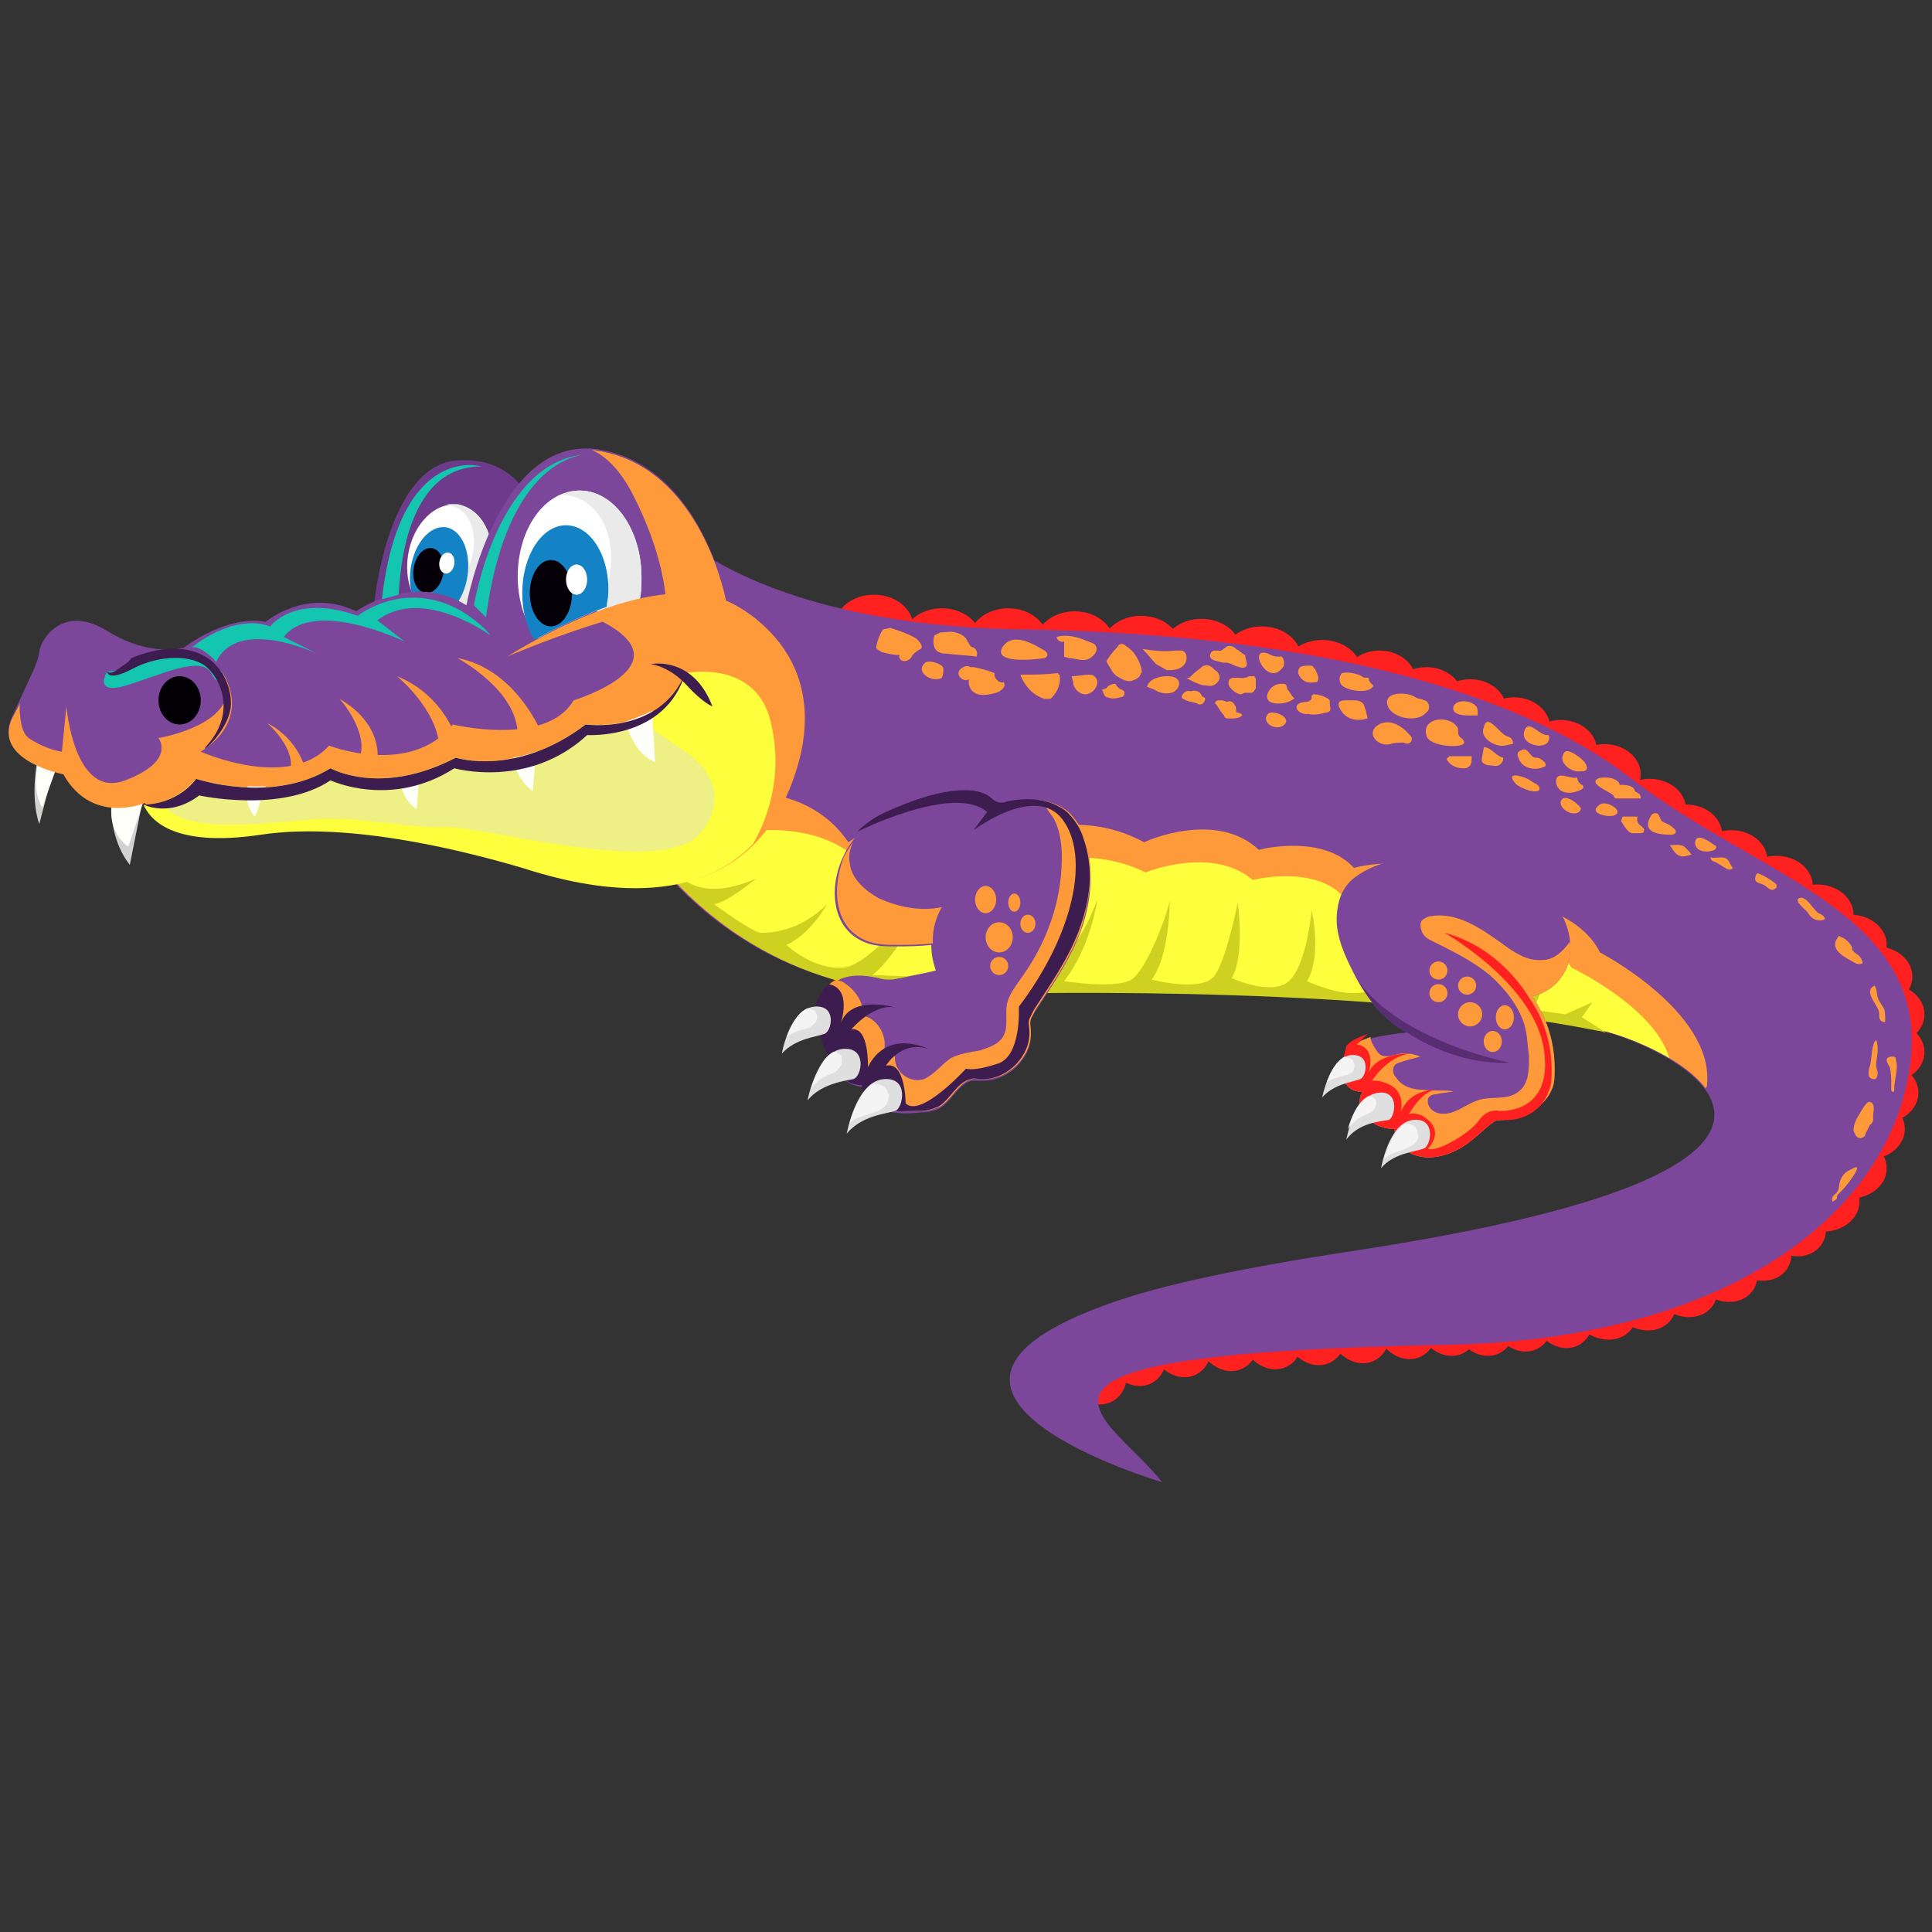 <svg xmlns="http://www.w3.org/2000/svg" viewBox="0 0 128 128" id="crocodile"><rect x="0" y="0" width="128" height="128" fill="#333333" stroke="none"/><g fill="#ff9a3a" class="color296d30 svgShape"><ellipse cx="57.9" cy="41.5" rx="2.6" ry="2.1" fill="#ff2020" class="color000000 svgShape"></ellipse><ellipse cx="62.4" cy="42.4" rx="2.6" ry="2.1" fill="#ff2020" class="color000000 svgShape"></ellipse><ellipse cx="66.8" cy="42.4" rx="2.6" ry="2.1" fill="#ff2020" class="color000000 svgShape"></ellipse><ellipse cx="71.2" cy="42.6" rx="2.6" ry="2.1" fill="#ff2020" class="color000000 svgShape"></ellipse><ellipse cx="75.6" cy="42.9" rx="2.6" ry="2.1" fill="#ff2020" class="color000000 svgShape"></ellipse><ellipse cx="79.6" cy="43.1" rx="2.6" ry="2.1" fill="#ff2020" class="color000000 svgShape"></ellipse><ellipse cx="83.6" cy="43.6" rx="2.6" ry="2.1" fill="#ff2020" class="color000000 svgShape"></ellipse><ellipse cx="87.6" cy="44.5" rx="2.6" ry="2.1" fill="#ff2020" class="color000000 svgShape"></ellipse><ellipse cx="91.4" cy="45.1" rx="2.4" ry="2" fill="#ff2020" class="color000000 svgShape"></ellipse><ellipse cx="94.5" cy="46.2" rx="2.4" ry="2" fill="#ff2020" class="color000000 svgShape"></ellipse><ellipse cx="97.4" cy="47" rx="2.4" ry="2" fill="#ff2020" class="color000000 svgShape"></ellipse><ellipse cx="100.3" cy="48.2" rx="2.4" ry="2" fill="#ff2020" class="color000000 svgShape"></ellipse><ellipse cx="103.4" cy="49.7" rx="2.4" ry="2" fill="#ff2020" class="color000000 svgShape"></ellipse><ellipse cx="106.3" cy="51.3" rx="2.4" ry="2" fill="#ff2020" class="color000000 svgShape"></ellipse><ellipse cx="109.3" cy="53.6" rx="2.4" ry="2" fill="#ff2020" class="color000000 svgShape"></ellipse><ellipse cx="111.7" cy="55.3" rx="2.4" ry="2" fill="#ff2020" class="color000000 svgShape"></ellipse><ellipse cx="114.7" cy="57" rx="2.4" ry="2" fill="#ff2020" class="color000000 svgShape"></ellipse><ellipse cx="117.7" cy="58.7" rx="2.4" ry="2" fill="#ff2020" class="color000000 svgShape"></ellipse><ellipse cx="120.4" cy="60.6" rx="2.4" ry="2" fill="#ff2020" class="color000000 svgShape"></ellipse><ellipse cx="122.6" cy="62.6" rx="2.4" ry="2" fill="#ff2020" class="color000000 svgShape"></ellipse><ellipse cx="124.3" cy="64.7" rx="2.4" ry="2" fill="#ff2020" class="color000000 svgShape"></ellipse><ellipse cx="125.1" cy="67.2" rx="2.4" ry="2" fill="#ff2020" class="color000000 svgShape"></ellipse><ellipse cx="125.1" cy="69.7" rx="2.4" ry="2" fill="#ff2020" class="color000000 svgShape"></ellipse><ellipse cx="124.7" cy="72.4" rx="2.4" ry="2" fill="#ff2020" class="color000000 svgShape"></ellipse><ellipse cx="123.8" cy="74.8" rx="2.4" ry="2" fill="#ff2020" class="color000000 svgShape"></ellipse><ellipse cx="122.6" cy="77.4" rx="2.4" ry="2" fill="#ff2020" class="color000000 svgShape"></ellipse><ellipse cx="120.8" cy="79.6" rx="2.4" ry="2" fill="#ff2020" class="color000000 svgShape"></ellipse><ellipse cx="118.7" cy="81.1" rx="2" ry="2.4" transform="rotate(-53.453 118.687 81.082)" fill="#ff2020" class="color000000 svgShape"></ellipse><ellipse cx="116.4" cy="82.7" rx="2" ry="2.4" transform="rotate(-53.453 116.413 82.679)" fill="#ff2020" class="color000000 svgShape"></ellipse><ellipse cx="114.2" cy="84.1" rx="2" ry="2.4" transform="rotate(-53.453 114.193 84.127)" fill="#ff2020" class="color000000 svgShape"></ellipse><ellipse cx="111.5" cy="85.1" rx="2" ry="2.4" transform="rotate(-53.453 111.523 85.086)" fill="#ff2020" class="color000000 svgShape"></ellipse><ellipse cx="108.8" cy="86" rx="2" ry="2.4" transform="rotate(-53.453 108.79 86.005)" fill="#ff2020" class="color000000 svgShape"></ellipse><ellipse cx="106.2" cy="86.6" rx="2" ry="2.4" transform="rotate(-53.453 106.192 86.628)" fill="#ff2020" class="color000000 svgShape"></ellipse><ellipse cx="103.5" cy="87" rx="2" ry="2.4" transform="rotate(-24.892 103.453 86.995)" fill="#ff2020" class="color000000 svgShape"></ellipse><ellipse cx="100.8" cy="87.2" rx="2" ry="2.4" transform="rotate(-24.892 100.818 87.226)" fill="#ff2020" class="color000000 svgShape"></ellipse><ellipse cx="98.3" cy="87.5" rx="2" ry="2.4" transform="rotate(-24.892 98.286 87.53)" fill="#ff2020" class="color000000 svgShape"></ellipse><ellipse cx="95.9" cy="87.5" rx="2" ry="2.4" transform="rotate(-24.892 95.885 87.53)" fill="#ff2020" class="color000000 svgShape"></ellipse><ellipse cx="93.1" cy="87.7" rx="2" ry="2.4" transform="rotate(-24.892 93.126 87.694)" fill="#ff2020" class="color000000 svgShape"></ellipse><ellipse cx="90" cy="88" rx="2" ry="2.4" transform="rotate(-24.892 89.968 87.973)" fill="#ff2020" class="color000000 svgShape"></ellipse><ellipse cx="87.1" cy="88.1" rx="2" ry="2.4" transform="rotate(-24.892 87.12 88.145)" fill="#ff2020" class="color000000 svgShape"></ellipse><ellipse cx="84.2" cy="88.4" rx="2" ry="2.4" transform="rotate(-24.892 84.17 88.374)" fill="#ff2020" class="color000000 svgShape"></ellipse><ellipse cx="81.3" cy="88.5" rx="2" ry="2.4" transform="rotate(-24.892 81.301 88.532)" fill="#ff2020" class="color000000 svgShape"></ellipse><ellipse cx="78.2" cy="88.9" rx="2" ry="2.4" transform="rotate(-24.892 78.216 88.933)" fill="#ff2020" class="color000000 svgShape"></ellipse><ellipse cx="75.2" cy="89.5" rx="2" ry="2.4" transform="rotate(-24.892 75.193 89.468)" fill="#ff2020" class="color000000 svgShape"></ellipse><ellipse cx="72.6" cy="90.7" rx="2" ry="2.4" transform="rotate(-24.892 72.625 90.72)" fill="#ff2020" class="color000000 svgShape"></ellipse></g><path fill="#7c469b" d="M44.7 35.2s5.8 6.3 23.3 6.5c17.5.3 32 3.6 40.1 9.9s19.5 8.8 18.5 18.5c-1 9.8-11.4 18.6-30.7 19-32.3.6-22.5 4.5-18.9 9.1 0 0-20.1-5.9-3.6-11.8 3.5-1.3 9.5-2.5 16.1-3.5 38.4-5.8 20.4-13.9 16.2-14.7-14.5-2.8-35.9-2.6-42.7-2.4-7.8.3-15.4-2.8-20.7-10.2-5.2-7.4 2.4-20.4 2.4-20.4z" class="color499b46 svgShape"></path><path fill="#ff9a3a" d="M105.8 68.2c1.7.3 5.6 1.8 7.2 3.9.1-.1.1-.2.1-.3.4-4.8-7.1-8.7-7.1-8.7-1.9-3.8-8.5-3.7-8.5-3.7-2.9-3.3-7.8-1.9-7.8-1.9-2.1-2.3-6.3-1.2-6.3-1.2-2.9-2.7-7.6-.5-7.6-.5-4.8-2.6-9.4 0-9.4 0-5.7-3.3-10.2 0-10.2 0-3.1-4.6-9.4-3.1-9.4-3.1l-5.8-.2c.3 1.1.8 2.1 1.4 3.1 5.3 7.4 12.9 10.5 20.7 10.2 6.8-.2 28.2-.4 42.7 2.4z" class="color296d30 svgShape"></path><path fill="#fdff3d" d="M105.8 68.2c1.1.2 3.1.9 4.8 1.9-1-3.4-6.5-6-6.5-6-1.8-3.3-7.9-3.2-7.9-3.2-2.7-2.8-7.3-1.6-7.3-1.6-2-2-5.9-1-5.9-1-2.7-2.3-7.1-.5-7.1-.5-4.5-2.2-8.8 0-8.8 0-5.3-2.8-9.5 0-9.5 0-2.9-3.9-8.8-2.6-8.8-2.6l-6.6-.1c.1.2.2.3.3.5 5.3 7.4 12.9 10.5 20.7 10.2 6.7-.2 28.1-.4 42.6 2.4z" class="colordfe672 svgShape"></path><path fill="#cfd121" d="m104.8 67.4.7-1-1.8.8-2.1-.3.8-2-1.9 1.7-5.7-.8-1.4-4.8s-.9 3.3-2.3 4.4-4.5-.4-4.5-.4c1-1.7.3-4.7.3-4.7s-.3 3.4-1.4 4.6c-1.1 1.2-3.9-.1-3.9-.1.9-1.5.4-5 .4-5s-.7 3.6-1.5 4.8c-.8 1.2-4.2.3-4.2.3 1.2-1.6 1.2-5.2 1.2-5.2-.3 1.3-1.5 4.3-2.4 5.1s-4.6.2-4.6.2c1.8-2.3 2.2-5.4 2.2-5.4-1.7 4.6-4.3 5.4-4.3 5.4l-10.6-.4c2-1.6 3.8-5.8 3.8-5.8s-3.7 5.1-5.7 5.3c-2 .2-3.8-1.5-3.8-1.5 1.6-.7 2.7-2.7 2.7-2.7-1.9 1.9-3.9 1.9-4.4 1.9s-3.1-1.9-3.1-1.9c.9-.1 2.8-1.7 2.8-1.7-5.2 2.3-6.1-1.9-6.1-1.9l-.7.4c5.3 6.7 12.5 9.4 19.9 9.2 6.8-.2 28.2-.5 42.7 2.4.2 0 .3.1.5.1l-1.6-1z" class="colorb3d121 svgShape"></path><path fill="#d1d1cf" d="M2.5 50.2c-.2 1.1-.4 2.9.1 4.4l1.1-4.2c-.4 0-.8-.1-1.2-.2zM7.4 52.9c-.1 1.2.1 3 1.2 4.4l.9-4.5c-.7.1-1.4.1-2.1.1z" class="colorcfcfd1 svgShape"></path><path fill="#fffffa" d="M2.5 50.6c-.1.7-.3 1.9.3 2.9l1-2.8c-.5 0-.9 0-1.3-.1zM7.4 53.3c-.1.8 0 2 1.1 2.8l1-3c-.7.1-1.4.2-2.1.2z" class="colorfafbff svgShape"></path><path fill="#6e3a8c" d="M24.8 39.9s.9-9.1 5.5-9.4 5.3 4 5.3 4l-3.8 7.3-7-1.9z" class="color3e8c3a svgShape"></path><ellipse cx="29.8" cy="37.2" fill="#ffffff" rx="3.8" ry="2.8" transform="rotate(-81.338 29.805 37.204)" class="colorffffff svgShape"></ellipse><path fill="#eaeaea" d="M30.3 33.4h-.8c.3 0 .6.2.9.3 1.3.9 1.3 3 .2 4.7-.7 1-1.6 1.7-2.5 1.9.3.3.7.5 1.2.6 1.5.2 3-1.3 3.3-3.4.2-2-.7-3.8-2.3-4.1z" class="coloreaeaea svgShape"></path><ellipse cx="29.1" cy="37.9" fill="#1483c5" rx="3" ry="1.9" transform="rotate(-81.338 29.096 37.906)" class="color158ee8 svgShape"></ellipse><ellipse cx="28.4" cy="37.8" fill="#050008" rx="1.5" ry="1" transform="rotate(-81.338 28.395 37.804)" class="color000800 svgShape"></ellipse><ellipse cx="29.6" cy="37.3" fill="#ffffff" rx=".7" ry=".5" transform="rotate(-81.338 29.605 37.3)" class="colorffffff svgShape"></ellipse><path fill="#7c469b" d="M30.9 40.1s2.1-11.5 8.9-10.3c6.7 1.2 8.3 9.9 8.3 9.9s8 3.2 4.2 12.5-14.2 6.2-17.6 5.1c-3.4-1.1-11.3-3.1-17.3-2.2-6 .9-7.5-1.2-7.8-2 0 0-3.6 1.5-5.4-1.9 0 0-4.7-1-3.4-3.7C2 44.8 2.5 44 2.6 43.2c.1-.9 1.6-3.2 4.5-1.4s5.1 1.1 5.1 1.1 2.8-2.2 5.4-1.7c0 0 2.7-2.3 6-.7.1-.1 3.8-2.6 7.3-.4z" class="color499b46 svgShape"></path><path fill="#ff9a3a" d="M48.1 39.8c-4.8-1.2-9 1-9 1 7.1 3.1-1.1 5.6-1.1 5.6-1.8 3.1-8 1.6-8 1.6-2.8 3.5-8.2 1.4-8.2 1.4-2.7 3-8.5.4-8.5.4 3.6-2.3 1.4-5.3 1.4-5.3 1.8 3.4-4.2 4.4-4.2 4.4s1.2 1.5-2.2 2.8-3.9-4.9-3.9-4.9l-.3 3s-1-.1-2.2-.9c-.5-.4-.6-1.3-.6-2.3-.1.3-.3.6-.5 1-1.3 2.8 3.4 3.7 3.4 3.7 1.9 3.4 5.4 1.9 5.4 1.9.4.9 1.8 2.9 7.8 2s13.9 1.2 17.3 2.2c3.4 1.1 13.8 4.2 17.6-5.1 3.8-9.3-4.2-12.5-4.2-12.5z" class="color296d30 svgShape"></path><ellipse cx="11.9" cy="46.4" fill="#030005" rx="1.4" ry="1.6" class="color000500 svgShape"></ellipse><path fill="#ffffff" d="M38.4 32.5c-2.3 0-4.1 2.5-4.1 5.7 0 1.6.5 3.1 1.3 4.1 2.7-1.5 5-2.3 6.8-2.7.1-.5.1-.9.1-1.4 0-3.1-1.8-5.7-4.1-5.7z" class="colorffffff svgShape"></path><path fill="#eaeaea" d="M38.4 32.5c-.4 0-.8.1-1.2.3.5 0 .9.1 1.3.3 2 1 2.6 4.1 1.3 6.9l-.3.6c1.1-.4 2-.7 2.9-.9.1-.5.1-.9.1-1.4 0-3.2-1.8-5.8-4.1-5.8z" class="coloreaeaea svgShape"></path><path fill="#1483c5" d="M37.5 34.8c-1.6 0-2.9 2-2.9 4.5 0 1.2.3 2.3.8 3.1 1.8-1 3.4-1.7 4.8-2.2 0-.3.1-.6.1-.9.1-2.5-1.2-4.5-2.8-4.5z" class="color158ee8 svgShape"></path><ellipse cx="36.5" cy="39.3" fill="#050008" rx="1.4" ry="2.2" class="color000800 svgShape"></ellipse><ellipse cx="38.2" cy="38.4" fill="#ffffff" rx=".7" ry="1" class="colorffffff svgShape"></ellipse><path fill="#fdff3d" d="M45.4 44.6c-1.7 4.1-6.6 3.4-6.6 3.4-4.6 3.5-8.6 2.2-8.6 2.2-5 2.6-8.3.7-8.3.7-3.9 2.4-8.9.7-8.9.7-1.4 1.8-3.5 1.7-3.5 1.7.4.9 1.8 2.9 7.8 2s13.9 1.2 17.3 2.2c2.8.9 10.7 3.2 15.3-1.6 1.2-2.1 1.9-4.9 1.2-7.9-.9-4.4-5.7-3.4-5.7-3.4z" class="colordfe672 svgShape"></path><path fill="#ff9a3a" d="M35.8 48.4s-1.7-4.1-5.5-4.8c0 0 4 2.1 4 5.1l1.5-.3zM30.3 49.1s-.8-3-4-4.3c0 0 2.7 2.2 2.8 4.7l1.2-.4zM25 50.3s.4-2.3-2.5-4c0 0 2 2.2 1.3 4H25zM20.2 50.9s-.4-1.9-2.5-3c0 0 2 1.7 1.5 3.3l1-.3z" class="color296d30 svgShape"></path><path fill="#14c5af" d="M7.1 44.5s-1 1.6 1.3.9c2.3-.7 4.9-2 5.6-.8.6 1.2.7-.1.7-.1s-2.5-2.1-4.5-1c-2 1-3.1 1-3.1 1z" class="color69ba65 svgShape"></path><path fill="#3d1d4f" d="M13.7 49.4c-.7.8 1.6-1 1.6-2.8 0-1.1-.5-2.2-1.4-2.9-1.5-1.1-3.5-.8-5.2-.1-.1.2-.4.4-.7.6s-.6.5-.9.3c0 0 0 .7 1.7-.2s4-1 5 0 1.7 3.1-.1 5.1z" class="color1d4f22 svgShape"></path><path fill="#14c5af" d="M12.7 42.9s2.7-2.3 5.2-1.4c0 0 1.6-2.2 5.8-.7 0 0 3.1-2.5 6.9-.3 0 0 1.3.8 1.9 1.6 0 0-4.5-3.3-7.5-1l1.8 1.4s-6-2.9-8-.3l2.2 1.1s-5.3-2.5-6.7.6c.1-.1-1.1-1.2-1.6-1zM31.4 40.1s1.6-9.9 7.7-10c0 0-5.4-.4-6.9 10.8l-.8-.8z" class="color69ba65 svgShape"></path><path fill="#14c5af" d="M31.9 30.9s-5.4-1.6-6.6 8.8l1.1-.3c.1-.1 0-8.5 5.5-8.5z" class="color69ba65 svgShape"></path><path fill="#ff9a3a" d="M50.2 41.1c-1.1-.9-2.1-1.3-2.1-1.3s-1.6-8.7-8.3-9.9c-.2 0-.4-.1-.6-.1.9.4 1.9 1.3 2.8 3.1 2.7 5.4 2.1 8.5 2.1 8.5l6.1-.3z" class="color296d30 svgShape"></path><path fill="#ff9a3a" d="M48.1 39.8s-4.4-2.5-14.5 3.7c0 0 9.4-4.1 14.5-3.7z" class="color296d30 svgShape"></path><path fill="#eeef84" d="m45.4 49.8-3.2-2.2c-1.7.6-3.4.4-3.4.4-4.6 3.5-8.6 2.2-8.6 2.2-5 2.6-8.3.7-8.3.7-3.9 2.4-8.9.7-8.9.7-.7.8-1.5 1.3-2.2 1.5.9 2.3 6.9 1.4 9.7 1.2 3.1-.3 6.5.6 9 .5s14.4 3.4 16.9.4c2.6-3.2-1-5.4-1-5.4z" class="colorecef84 svgShape"></path><path fill="#fffffa" d="M16.4 52.1c-.1.5-.1 1.4.5 2l.7-2h-1.2zM27.6 53.6l.2-2.4c-.5.1-.9.2-1.3.3 0 .5.2 1.5 1.1 2.1zM35.3 52.4l.2-2.6c-.5.2-1 .3-1.5.4.1.6.4 1.6 1.3 2.2zM43.4 50.5l-.2-3.4c-.6.3-1.2.5-1.7.7.1.7.6 2.1 1.9 2.7z" class="colorfafbff svgShape"></path><path fill="#3d1d4f" d="M47.2 46.8c-1.3-3.4-4.1-2.8-4.1-2.8s1.2.1 2.4 1.4c1.1 1.2 1.7 1.4 1.7 1.4z" class="color1d4f22 svgShape"></path><path fill="#3d1d4f" d="M45.4 44.6c-1.7 4.1-6.6 3.4-6.6 3.4-4.6 3.5-8.6 2.2-8.6 2.2-5 2.6-8.3.7-8.3.7-3.9 2.4-8.9.7-8.9.7-1.4 1.8-3.5 1.7-3.5 1.7s1.7.9 3.7-.6c0 0 5.4 1.2 8.7-1 0 0 4 1.9 8.2-.8 0 0 4.9 1.4 8.8-2.2.1 0 5.2.3 6.5-4.1z" class="color1d4f22 svgShape"></path><path fill="#7c469b" d="M92.4 57c-.9.2-1.8.5-2.6 1.1-.7.5-1.1 1.3-1.2 2.2-.2 1.3.3 2.6.9 3.8.8 1.7 2 3.4 3.7 4.3-.8.1-1.6.2-2.4.4-.6.2-1.1.4-1.5.8-.2.2-.3.4-.3.7-.1.5-.1 1 .1 1.4s.7.7 1.2.6c-.4.5-.2 1.4.3 1.8.5.5 1.2.7 1.8.7 0 .9.7 1.6 1.6 1.8s1.7 0 2.5-.4 1.4-1 2.1-1.6c.1-.1.3-.2.4-.3.2-.1.4-.1.6-.1 1.3-.1 2.7-.8 3.2-2 .2-.4.2-.9.2-1.4 0-1.7-.5-3.4-1.5-4.8 1.1-.2 2.1-1.1 2.4-2.2.3-1.1.1-2.3-.5-3.3-2.3-3.3-7.3-4.3-11-3.5z" class="color499b46 svgShape"></path><path fill="#ff9a3a" d="M102.2 63.6c-1 .1-1.9-.5-2.7-1.1-1.4-1-3-2.1-4.7-1.8-.2 0-.3.1-.5.2-.3.2-.2.7 0 1s.5.4.9.6c1.2.6 2.4 1.2 3.5 2.1 1 .9 1.9 2 2.3 3.3.2.7.2 1.4.3 2.1 0 .9 0 1.9-.8 2.4-.7.5-1.7.2-2.6.5-.6.2-1.1.6-1.7.8-.6.2-1.4.1-1.6-.6v-.3c.1-.2.3-.3.5-.3.4-.1.8-.1 1.2-.2-.7-.1-1.3 0-2-.1-.7 0-1.4-.2-1.8-.8-.2-.2-.3-.6-.1-.8.1-.2.4-.2.6-.3.4-.1.7-.2 1.1-.3-.5-.2-1.1-.3-1.7-.1-.5.1-.9.2-1.2-.3-.2-.3-.4-.6-.4-.9-.5.2-1.1.4-1.4.8-.3.3-.4.5-.4.8-.1.5-.1 1 .1 1.4s.7.7 1.2.6c-.4.5-.2 1.4.3 1.8.5.5 1.2.7 1.8.7 0 .9.7 1.6 1.6 1.8.8.2 1.7 0 2.5-.4s1.4-1 2.1-1.6c.1-.1.3-.2.4-.3.2-.1.4-.1.6-.1 1.3-.1 2.7-.8 3.2-2 .2-.4.2-.9.2-1.4 0-1.7-.5-3.4-1.5-4.8 1.1-.2 2.1-1.1 2.4-2.2.1-.4.2-.9.1-1.4-.5.7-1.1 1.2-1.8 1.2z" class="color296d30 svgShape"></path><path fill="#592d72" d="M100 70.4S92.8 69 90 65c.8 1.4 1.8 2.7 3.2 3.4-.1-.1 3 2.2 6.8 2z" class="color2d6936 svgShape"></path><g fill="#3d1d4f" class="color1d4f22 svgShape"><path d="M94 70.1h-.6.6zM102.6 72.3c.2-.4.2-.9.2-1.4 0-1.7-.5-3.4-1.5-4.8 0 0-1.8-3.3-5.6-4.3 0 0 6 3.4 6.6 7.8.6 4.3-3 4-3 4s-.7-.2-1.3.6c-.5.8-2.8 2.2-3.4 1.9 0 0 1.3-1.2-.4-2.2 0 0-.8-.3-.9 0 0 0 .9-1.7 1.9-1.7 0 0-1.8-.1-2.4 1.5 0 0 .3-1.1-.5-1.7-.8-.5-1.4-.4-1.4-.4s1-1.6 2.5-1.8c-.8 0-2.2.2-2.7 1.2 0 0 .5-1.6-.8-1.8l.7-.7c-.5.2-1.1.4-1.4.8-.1.5-.2.7-.2 1-.1.5-.1 1 .1 1.4s.7.7 1.2.6c-.4.5-.2 1.4.3 1.8.5.5 1.2.7 1.8.7 0 .9.7 1.6 1.6 1.8.8.2 1.7 0 2.5-.4s1.4-1 2.1-1.6c.1-.1.3-.2.4-.3.2-.1.4-.1.6-.1 1.2.1 2.6-.6 3-1.9z" fill="#ff2020" class="color000000 svgShape"></path></g><path fill="#dfdfdf" d="M91.5 77.4s.5-3 2.1-3.2 1.2 1.8.7 1.9c-.5.2-2 .3-2.8 1.3zM89.2 75.5s.5-2.9 2.1-3.1c1.5-.2 1.1 1.7.7 1.8-.6.1-2 .2-2.8 1.3zM87.6 72.7s.5-2.6 1.9-2.8c1.4-.1 1 1.5.6 1.6-.5.2-1.7.3-2.5 1.2z" class="colordfdfdf svgShape"></path><path fill="#f4f4f4" d="M93.9 74.9c0-.1-.1-.1-.1-.2-.2-.2-.5-.3-.8-.2-.7.5-1.1 1.6-1.3 2.3.2-.2.4-.3.6-.4.3-.1.6-.2.8-.3.3-.1.7-.3.8-.6.1-.1.1-.3 0-.4v-.2zM89.3 74.8c.2-.3.5-.5.7-.7l.6-.3c.2-.1.4-.2.5-.4.1-.2.1-.5 0-.6s-.3-.2-.4-.2c-.8.4-1.2 1.5-1.4 2.2zM89.4 70.1c-.1 0-.2-.1-.3-.1-.6.3-1 1.1-1.2 1.7.3-.2.6-.3 1-.4.1 0 .2-.1.4-.1.2-.1.4-.2.4-.4.1-.2 0-.4-.1-.6-.1 0-.1-.1-.2-.1z" class="colorf4f4f4 svgShape"></path><circle cx="95.3" cy="64.3" r=".6" fill="#ff9a3a" class="color296d30 svgShape"></circle><circle cx="95.3" cy="65.8" r=".6" fill="#ff9a3a" class="color296d30 svgShape"></circle><circle cx="97.2" cy="65.3" r=".6" fill="#ff9a3a" class="color296d30 svgShape"></circle><circle cx="97.4" cy="67.2" r=".8" fill="#ff9a3a" class="color296d30 svgShape"></circle><ellipse cx="99.7" cy="67.4" fill="#ff9a3a" rx=".6" ry=".8" class="color296d30 svgShape"></ellipse><ellipse cx="98.9" cy="69" fill="#ff9a3a" rx=".6" ry=".7" class="color296d30 svgShape"></ellipse><path fill="#7c469b" d="M63.2 52.5c.8-.1 1.8-.1 2.5.4.1.1.3.2.4.3.2.1.4 0 .7 0 1.4-.3 3-.3 4 .7.5.5.9 1.1 1.1 1.8.6 1.9.4 4.1-.3 6-.7 1.9-1.9 3.6-3 5.3-.1.2-.3.4-.3.6-.1.3 0 .5 0 .8.1 1.7-1.5 3.2-3.1 3.2h-.8c-.9.2-1.3 1.3-2.1 1.8-.4.2-.8.3-1.3.3-.8.1-1.6.1-2.3-.1s-1.4-.8-1.5-1.6c-.6 0-1.2-.3-1.6-.8-.3-.3-.4-.7-.6-1.1-.2-.5-.4-1-.6-1.4-.1-.3-.2-.6-.3-.8-.3-1.1.3-2.4 1.3-2.9.9-.5 1.9-.4 2.8-.2.3.1.5.1.8.1s.5-.1.7-.1c.8-.2 1.5-.3 2.3-.5-.2-.6-.3-1.1-.3-1.7-.8.1-1.6.1-2.4.1-.6 0-1.2 0-1.8-.2-2.4-.8-2.6-3.6-1.7-5.6.7-1.6 1.6-2.2 3.1-3 1.4-.7 2.8-1.2 4.3-1.4z" class="color499b46 svgShape"></path><path fill="#ff9a3a" d="M71.9 55.6c-.2-.7-.6-1.3-1.1-1.8-.6-.5-1.3-.7-2-.8.4.3.7.8 1 1.2.6 1.1.6 2.5.5 3.7-.2 2.4-1.1 4.7-2.5 6.7-.4.6-1 1.3-1.1 2s.1 1.4-.2 2c-.3.6-1 .8-1.6 1-.6.1-1.3.2-1.9.5-.6.4-1.1 1.1-1.8 1.4-.9.3-2-.5-1.9-1.5-.3-.1-.5-.1-.8-.2.4-1-.3-2.3-1.3-2.5 0-.9-.5-1.7-1.3-2.2-.1-.1-.3-.1-.4-.2h-.1c-1 .5-1.6 1.8-1.3 2.9.1.3.2.6.3.8.2.5.4 1 .6 1.4.2.4.3.8.6 1.1.4.5 1 .8 1.6.8.1.8.8 1.4 1.5 1.6s1.5.1 2.3.1c.4 0 .9-.1 1.3-.3.8-.5 1.2-1.6 2.1-1.8.2-.1.5 0 .8 0 1.7 0 3.2-1.6 3.1-3.2 0-.3-.1-.5 0-.8l.3-.6c1.1-1.7 2.3-3.4 3-5.3.6-1.9.9-4.1.3-6z" class="color296d30 svgShape"></path><path fill="#ff9a3a" d="M58.2 59.5c-.9-.5-1.8-1.3-1.9-2.3-.1-.5 0-.9.2-1.4-.2.3-.4.6-.6 1-.8 2-.7 4.8 1.7 5.6.6.2 1.2.2 1.8.2.8 0 1.6 0 2.4-.1v-.2c0-.8.2-1.5.6-2.2-1.4.3-2.9 0-4.2-.6z" class="color296d30 svgShape"></path><path fill="#3d1d4f" d="M68.5 66.9c1.1-1.7 2.3-3.4 3-5.3.7-1.9 1-4 .3-6-.2-.7-.6-1.3-1.1-1.8-1.1-.9-2.6-1-4-.7-.2.1-.5.1-.7 0s-.3-.2-.4-.3c-.7-.5-1.6-.5-2.5-.4-1.5.2-2.8.7-4.2 1.3-.9.4-1.5.8-2.1 1.4 2.5-1.2 6.9-2.8 8.6-1.3l-.9 1.2s4.1-3.1 5.9-.7c1.8 2.4.8 7.5-2.9 12.4 0 0 .2 3.4-1.5 3.8-1.5.5-2 .3-2 .3s-3 3.3-4 2.3c0 0 0-2.8-1.3-2.5 0 0 1-1.7 2.8-1.1 0 0-2.7-1.4-4 1.2 0 0 .1-2.7-1.1-2.5 0 0 1.6-1.9 3.1-1.4 0 0-3.1-1-3.8 1 0 0 .8-2.3-.8-2.6-.7.6-1.1 1.6-.9 2.6.1.3.2.6.3.8.2.5.4 1 .6 1.4.2.4.3.8.6 1.1.4.5 1 .8 1.6.8.1.8.8 1.4 1.5 1.6s1.5.1 2.3.1c.4 0 .9-.1 1.3-.3.8-.5 1.2-1.6 2.1-1.8.2-.1.5 0 .8 0 1.7 0 3.2-1.6 3.1-3.2 0-.3-.1-.5 0-.8l.3-.6z" class="color1d4f22 svgShape"></path><path fill="#dfdfdf" d="M56.1 75.1s.6-3.4 2.4-3.6c1.8-.2 1.3 2 .8 2.1-.6.2-2.2.3-3.2 1.5zM53.5 72.9s.6-3.2 2.3-3.4c1.7-.2 1.3 1.9.7 2-.5.1-2.1.3-3 1.4zM51.8 69.8s.5-2.9 2.1-3.1 1.2 1.7.7 1.8c-.5.2-1.9.3-2.8 1.3z" class="colordfdfdf svgShape"></path><path fill="#f4f4f4" d="M58.8 72.3c0-.1-.1-.1-.1-.2-.2-.2-.6-.3-.9-.3-.8.6-1.3 1.8-1.5 2.6.2-.2.4-.3.7-.4l.9-.3c.4-.1.7-.3.9-.7.1-.2.1-.3.1-.5-.1-.1-.1-.2-.1-.2zM53.7 72.2c.2-.3.5-.6.8-.8.2-.1.4-.2.7-.3.2-.1.4-.3.5-.5s.1-.5 0-.7c-.1-.1-.3-.2-.5-.2-.8.4-1.2 1.7-1.5 2.5zM53.8 66.9c-.1 0-.2-.1-.3-.1-.7.3-1.1 1.2-1.4 1.9.3-.2.7-.4 1.1-.5.1 0 .3-.1.4-.1.2-.1.4-.3.5-.5s0-.5-.1-.6c0 0-.1-.1-.2-.1z" class="colorf4f4f4 svgShape"></path><ellipse cx="65.3" cy="59.6" fill="#ff9a3a" rx=".7" ry=".9" class="color296d30 svgShape"></ellipse><ellipse cx="67.2" cy="59.8" fill="#ff9a3a" rx=".4" ry=".6" class="color296d30 svgShape"></ellipse><ellipse cx="66.2" cy="62.1" fill="#ff9a3a" rx=".9" ry="1" class="color296d30 svgShape"></ellipse><circle cx="66.2" cy="64" r=".6" fill="#ff9a3a" class="color296d30 svgShape"></circle><ellipse cx="68.1" cy="61.2" fill="#ff9a3a" rx=".5" ry=".6" class="color296d30 svgShape"></ellipse><path fill="#ff9a3a" d="M58.5 41.7c-.2.3-.3.6-.4.9 0 .1-.1.3 0 .4.1.1.2.1.3.2.4.1.8.2 1.2.2-.1.2.1.4.3.4s.4-.1.5-.3.3-.3.4-.4c.1 0 .1-.1.2-.1.2-.2-.1-.5-.3-.7-.5-.3-1.1-.5-1.7-.7M61.9 42.1c-.1.4-.1.9.3 1.1.2.1.3.1.5.1.7.1 1.3.1 2 .2.1-.2 0-.5-.2-.6-.1 0-.2-.1-.2-.1-.1-.1-.1-.2-.2-.3-.1-.3-.4-.5-.8-.6-.3-.1-.7 0-1 0M69.2 43.6c.3-.1.2-.4 0-.5-.7-.4-2.1-1.3-2.8-.2-.6 1.1 2.2.8 2.8.7zM64.5 44.2c.5.1.9.2 1.4.4-.1.3.3.7.6.6.2.3-.2.6-.5.7-.4.1-.8.2-1.2.1-.4-.1-.7-.5-.6-1-.3.2-.7-.1-.7-.4 0-.3.5-.6.8-.4M67.6 44.7c.8 0 1.6 0 2.4-.1h.1s0 .1.1.1c.1.5-.1 1.1-.5 1.5-.1.1-.1.1-.2.1h-.3c-.7-.2-1.3-.8-1.6-1.6M70.5 43.5v-1c-.2.1-.5-.1-.5-.3.7-.2 1.4 0 2.1.3.2.1.4.1.5.3.2.3-.2.8-.6.9-.4.1-.8-.1-1.2-.1M71 44.8c.4 0 .8-.1 1.1-.1.1 0 .3 0 .4.1s.2.2.2.4c0 .4-.4.8-.8.8s-.8-.4-.8-.8M73.3 43.8c.2-.3.4-.6.7-.9.1-.1.1-.2.2-.2.1-.1.3 0 .4.1.5.3.8.8 1 1.4 0 .1.1.3 0 .4-.1.3-.3.4-.6.5-.3.1-.7-.1-1-.3s-.4-.5-.6-.8M76.6 44c-.3-.3-.6-.7-.9-1 .7.1 1.4.2 2.2.1h.4c.4.1.4.7.1 1s-.7.3-1.1.3M76 45.5c.1-.5.8-.7 1.3-.7.2 0 .5 0 .7.2.3.3 0 .8-.4.9-.4.1-.8 0-1.1-.2M78.8 44.9c.2-.2.4-.4.7-.6.1-.1.2-.2.3-.2.3-.1.5.1.7.3.2.1.3.3.3.5s-.2.4-.4.5c-.2.1-.4 0-.7 0-.4-.1-.8-.3-1.1-.5M81.2 42.9c.2-.2.5-.1.7.1.2.1.4.3.6.4 0 .2.1.4.1.6v.1l-.1.1c-.2.1-.4 0-.7-.1-.2-.1-.4-.2-.6-.2H81c-.2-.1-1-.1-.8-.6.1-.2.2-.2.4-.2.3 0 .2.1.6-.2zM82.5 44.9c.1 0 .2-.1.3-.1h.3c.1.1.1.2.1.3v.5c-.1.2-.2.3-.3.3h-.4c-.1 0-.2.1-.3.1-.3 0-.9-.5-.8-.8 0-.5.8-.2 1.1-.3zM78.9 45.8c.2-.1.5 0 .6.1s.1.3.3.3c.1.1 0 .3-.1.4-.1.1-.3.1-.4 0-.3-.1-.6-.1-.9-.3 0 0-.1 0-.1-.1v-.1c.1-.2.3-.4.6-.3M73.3 45.6c.1-.2.4-.3.6-.3.1.2.2.3.4.4.1 0 .2.1.2.2 0 .2-.1.3-.3.3-.3.1-.6.1-.8 0h-.1l-.1-.1c-.1-.1-.1-.3-.2-.4M62.5 44.3c0 .2 0 .4-.1.6-.1.1-.3.1-.4.1-.6 0-1.3-.6-.7-1.1.3-.2 1.2.1 1.2.4zM84 43.3c.2.1.4.2.6.2h.3l.1.1c.1.2.1.5 0 .6-1 1.4-2.4-1.4-1-.9zM85.8 46.2c-.3.5-2.2.7-1.8-.3.2-.4.5-.6.9-.6s.3.1.4.4c.1 0 .4.7.5.5zM81.3 46.5c.2-.1.4 0 .5.2.1.1.1.3.1.5.2 0 .4.1.4.2-.2.2-.5.2-.8.2h-.2c-.1 0-.2-.1-.2-.2-.2-.2-.3-.4-.5-.7l-.1-.1c0-.1.1-.2.2-.2h.3M86.8 44.1c.1 0 .1 0 0 0 .2 0 .2.1.2.1.1.1.2.2.2.3.1.2.2.4.1.6 0 0 0 .1-.1.1h-.1c-.5.1-.9-.1-1.1-.6 0-.5.3-.5.8-.5zM85.1 48c-.5.5-1.6-.1-1.1-.7.3-.3 1.6.2 1.1.7zM86.5 46.5c.2 0 .4-.1.4-.3v-.1l.1-.1c.3 0 .7.1 1 .3l.1.1v.2c0 .2.1.4 0 .5 0 0-.1.1-.2.1-.4.1-.8.2-1.2.1-.7.1-1.3-.7-.2-.8zM90 44.7c.1 0 .3.2.4.2h.2c.1 0 .1.1.1.2.1.1.2.3.3.3-.2.6-1.7.4-2.1 0-.2-.2-.2-.6 0-.8.3-.1.8 0 1.1.1zM89.6 46.4c.3 0 .5 0 .7.2.1.1.1.3.2.5 0 .2.1.3.1.5-.7.2-1.4.1-1.8-.6-.4-.7.3-.6.8-.6zM93.6 46.1c.2.1.3.2.5.2.1 0 .2.1.3.1.3.1.4.6.1.8-.6.7-2.1.4-2.5-.3-.5-1 .9-1.1 1.6-.8zM93.4 48.7c.1.1.2.2.1.4s-.3.2-.5.1c-.3 0-.6 0-.9.1-.7.2-1.6-.6-.9-1.2.8-.6 1.7 0 2.2.6zM96.4 48c.1.1.2.2.2.3 0 .2 0 .4.1.5s.3.2.3.4c0 .4-2.4.3-2.5-.5-.3-1.1 1.3-1.3 1.9-.7zM97.8 46.8c.1.1.1.3.1.4v.2h-.1c-.4 0-1.7.1-1.5-.6.2-.5 1.2-.4 1.5 0zM99.7 48.7c.1.1.3.1.4.2s.2.3.1.4c-.2 0-.4.1-.6.1-.5.1-1.6-.5-1.3-1.2.2-1 1 .3 1.4.5zM102.6 48.7c.1.2 0 .5-.2.6-.5.3-1.7-.1-1.4-.9.3-.8 1 .4 1.6.3zM98.3 49.5s-.1 0 0 0c.5 0 .8.6 1.3.7 0 .2-.1.4-.3.5-.2.1-.4 0-.7 0-.1 0-.3-.1-.4-.2-.1-.1.1-.8.1-1zM101.5 50.1c.1.1.2.1.3.1.2 0 .5.2.6.4v.1c0 .1-.1.1-.1.1-.6.3-1.5.1-1.7-.6-.1-.2-.1-.4.2-.5.3-.2.5.2.7.4zM104.9 50.4c.2.2.3.5.2.6-.1.1-.2.1-.4.1-.5.1-1.5-.5-1.1-1.2.2-.4 1 .2 1.3.5zM96.6 50.1h.9v.1c0 .2 0 .5-.2.6-.1.1-.2.1-.4.1-.4 0-.8-.2-1-.5 0 0-.1-.1 0-.2 0 0 .1 0 .1-.1h.6M101.2 51.6c.2.1.3.2.5.3s.3.2.3.4c-.2.4-1.5-.2-1.6-.4-.7-.8.4-.5.8-.3zM104.5 51.5c0 .2.1.4.3.5.1 0 .1.1.1.2l-.1.1c-.6.3-1.5.4-1.7-.4-.1-1 1-.2 1.4-.4zM106.9 51.6c.2.1.4.2.4.4.3 0 .7 0 .9.2.1.1.1.1.1.2.1.1.2.1.3.2.1.1.1.2.1.3h-1.6c-.1 0-.2-.1-.2-.2-.2-.2-1.2-.6-1.2-.9 0-.4 1-.3 1.2-.2zM107 54c-.4.2-1.9-.1-1-.7.4-.3 1.6.4 1 .7zM104.7 53.5c.1.1 0 .2-.1.3-.4.3-1.3-.2-1.2-.7.2-.6 1.1.1 1.3.4zM110.8 54.8c.1.1.3.2.2.4-.1.1-.2.1-.3.1-.7 0-1.9-.1-1.4-1.1.1-.2.2-.4.5-.3.1 0 .2.4.3.5.1.1.5.2.7.4zM113.6 56c.1 0 .1.1.1.2l-.1.1c-.4.2-1.3.2-1.3-.5.1-.7 1 0 1.3.2zM107.5 54.1h1c-.1.2 0 .5.2.6.1.1.3.2.2.4 0 .1-.2.1-.3.1h-.5c-.3-.1-.5-.5-.7-.8M110.6 56c.3 0 .7-.1 1 .1l.3.3c.1.1.1.2.2.2-.3.1-.6.2-.8.1-.4-.1-.5-.6-.7-.7M113.3 56.8c.4.1.8-.1 1.1.1.1.1.2.2.2.3.1.1.1.2.2.3-.1.2-.4.1-.5 0-.2-.1-.3-.2-.5-.3-.1-.1-.3-.1-.4-.2M117.7 58.6s.1.1 0 0v.2c-.4.4-.6-.1-.9-.2-.2-.1-.6-.1-.5-.5s.2-.2.5-.1c.2.1.7.4.9.6zM120.5 60.5c.2.1.4.2.4.4-.4.2-.9 0-1.1-.4-.1-.2-1-.8-.6-1 .5-.2 1 .9 1.3 1zM122.7 62.8c0 .1 0 .2.1.2 0 .1.1.1.2.2.2.1.4.4.4.6-.1.1-.3.1-.5 0-.5-.3-1.7-.8-1.2-1.6.2-.3.1-.2.3-.1.2 0 .7.5.7.7zM124.5 66.3c.1.2.2.3.3.5.1.2.1.5.1.8v.1h-.1c-.2 0-.3-.2-.3-.4s0-.3-.1-.5c-.2-.4-.9-1.2-.2-1.5.2.3.1.7.3 1zM124.4 69.6c0 .3-.1.6-.1 1 0 .2.1.3.1.5s-.1.4-.2.4c-.2 0-.4-.1-.4-.3 0-.2 0-.4.1-.6.1-.4.1-1.5.4-1.7.1.2.1.5.1.7zM125.4 70c.2 0 .2.1.2.2.2.6-.1 1.3-.1 1.9v.2c-.1.1-.2 0-.2-.1v-.3c0-.4 0-.8-.1-1.2-.2-.3-.4-.7.2-.7zM124.1 73.9v.3c0 .1 0 .1-.1.2 0 0 0 .1-.1.1l-.3.6c0 .1-.1.2-.1.2-.4.3-.6-.1-.7-.4 0-.4.2-.8.4-1.1.1-.2.4-.7.6-.8.5 0 .3.7.3.9zM122.1 78.8l-.3.3c-.1.1-.1.2-.1.3-.1.1-.2.2-.3.2-.1-.3.1-.4.3-.6.2-.3.1-.4.2-.7.1-.4.4-.7.7-.8 1.1-.7-.2 1-.5 1.3z" class="color296d30 svgShape"></path></svg>